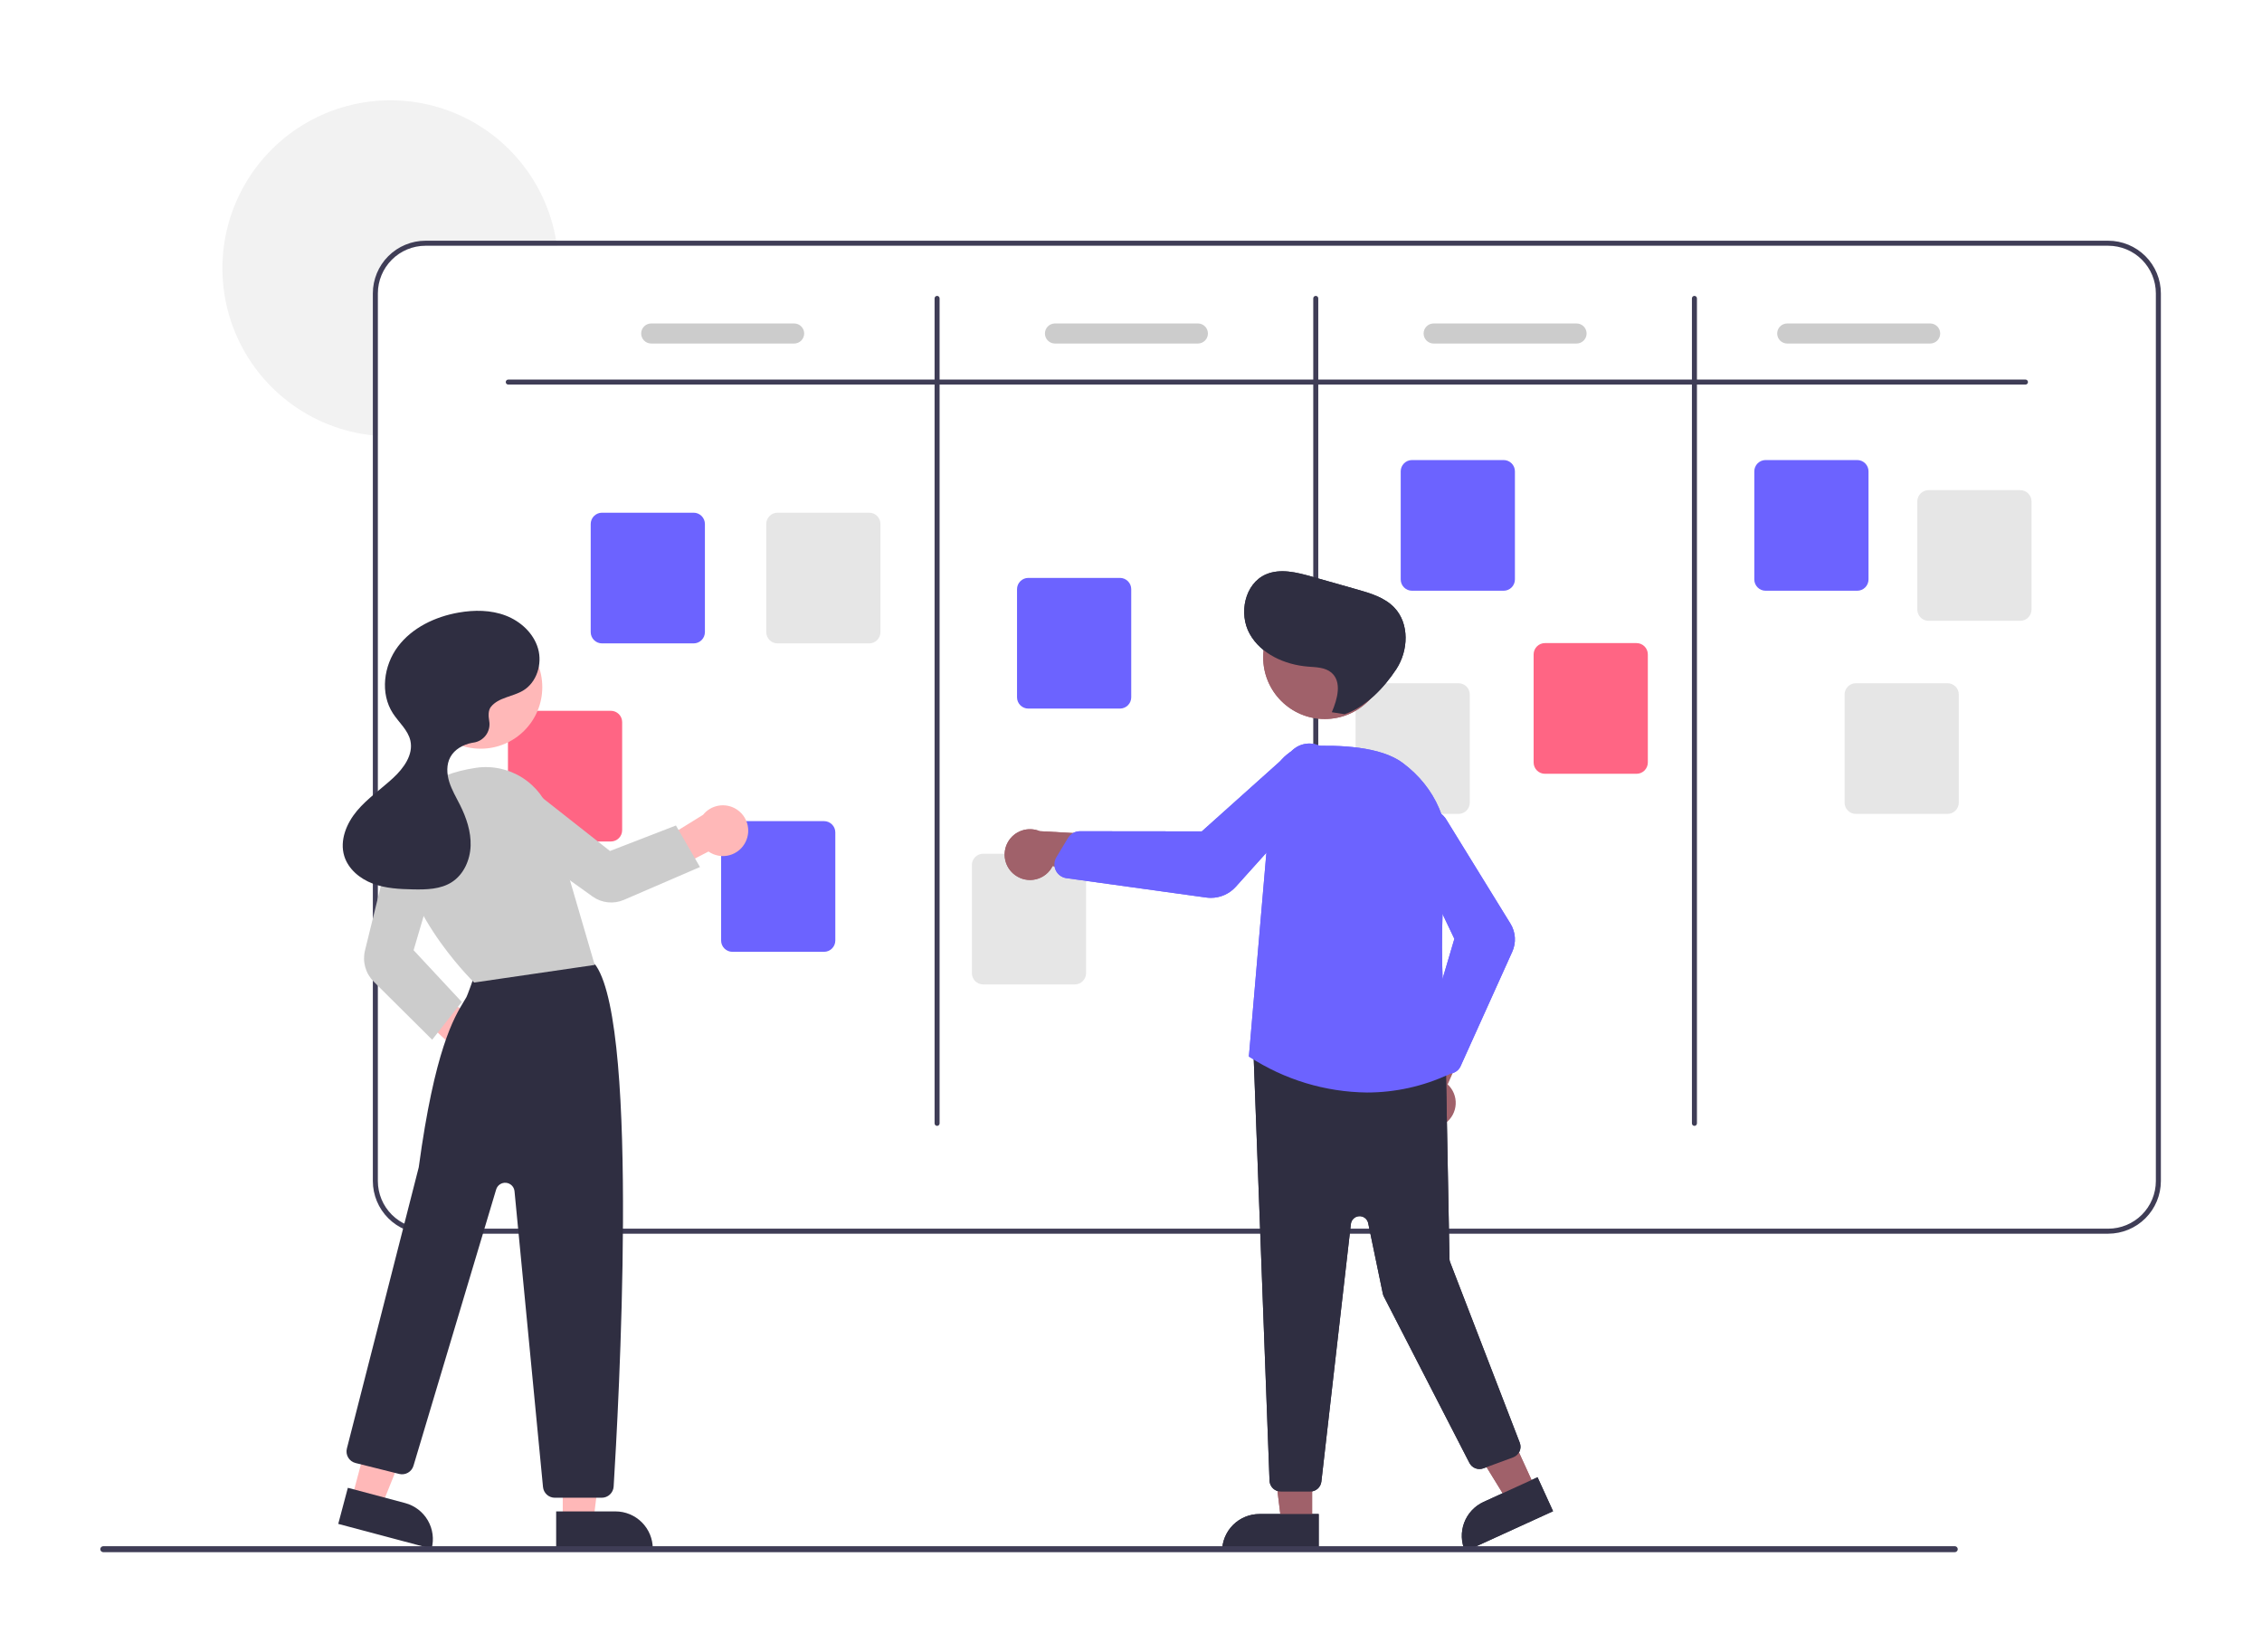 <svg width="902" height="659" viewBox="0 0 902 659" fill="none" xmlns="http://www.w3.org/2000/svg">
<g id="logo_1">
<path id="circle" d="M222.076 98H169.676C164.639 98.005 159.808 100.008 156.246 103.57C152.684 107.132 150.681 111.962 150.676 117V173.81C150.006 173.77 149.336 173.71 148.676 173.63C136.262 172.324 124.46 167.576 114.6 159.921C104.74 152.266 97.215 142.009 92.872 130.306C88.53 118.604 87.543 105.92 90.023 93.687C92.504 81.453 98.352 70.156 106.909 61.068C115.467 51.98 126.393 45.464 138.455 42.254C150.518 39.043 163.237 39.267 175.18 42.898C187.122 46.53 197.813 53.426 206.046 62.809C214.279 72.191 219.727 83.687 221.776 96C221.886 96.66 221.986 97.33 222.076 98Z" fill="#F2F2F2"/>
<path id="square" d="M840.676 96H169.676C164.109 96.006 158.771 98.221 154.834 102.157C150.897 106.094 148.682 111.432 148.676 117V471C148.682 476.568 150.897 481.906 154.834 485.842C158.771 489.779 164.109 491.994 169.676 492H840.676C846.244 491.994 851.582 489.779 855.519 485.842C859.456 481.906 861.67 476.568 861.676 471V117C861.67 111.432 859.456 106.094 855.519 102.157C851.582 98.221 846.244 96.006 840.676 96ZM859.676 471C859.672 476.038 857.668 480.868 854.106 484.43C850.544 487.992 845.714 489.995 840.676 490H169.676C164.639 489.995 159.808 487.992 156.246 484.43C152.684 480.868 150.681 476.038 150.676 471V117C150.681 111.962 152.684 107.132 156.246 103.57C159.808 100.008 164.639 98.005 169.676 98H840.676C845.714 98.005 850.544 100.008 854.106 103.57C857.668 107.132 859.672 111.962 859.676 117V471Z" fill="#3F3D56"/>
<path id="horizontal_line" d="M807.676 153.37H202.676C202.411 153.37 202.157 153.264 201.969 153.077C201.782 152.889 201.676 152.635 201.676 152.37C201.676 152.104 201.782 151.85 201.969 151.663C202.157 151.475 202.411 151.37 202.676 151.37H807.676C807.941 151.37 808.196 151.475 808.383 151.663C808.571 151.85 808.676 152.104 808.676 152.37C808.676 152.635 808.571 152.889 808.383 153.077C808.196 153.264 807.941 153.37 807.676 153.37Z" fill="#3F3D56"/>
<g id="vertical_line">
<path id="Vector" d="M373.676 449C373.411 449 373.157 448.895 372.969 448.707C372.782 448.52 372.676 448.265 372.676 448V119C372.676 118.735 372.782 118.48 372.969 118.293C373.157 118.105 373.411 118 373.676 118C373.941 118 374.196 118.105 374.383 118.293C374.571 118.48 374.676 118.735 374.676 119V448C374.676 448.265 374.571 448.52 374.383 448.707C374.196 448.895 373.941 449 373.676 449Z" fill="#3F3D56"/>
<path id="Vector_2" d="M524.676 449C524.411 449 524.157 448.895 523.969 448.707C523.782 448.52 523.676 448.265 523.676 448V119C523.676 118.735 523.782 118.48 523.969 118.293C524.157 118.105 524.411 118 524.676 118C524.941 118 525.196 118.105 525.383 118.293C525.571 118.48 525.676 118.735 525.676 119V448C525.676 448.265 525.571 448.52 525.383 448.707C525.196 448.895 524.941 449 524.676 449Z" fill="#3F3D56"/>
<path id="Vector_3" d="M675.676 449C675.411 449 675.157 448.895 674.969 448.707C674.782 448.52 674.676 448.265 674.676 448V119C674.676 118.735 674.782 118.48 674.969 118.293C675.157 118.105 675.411 118 675.676 118C675.941 118 676.196 118.105 676.383 118.293C676.571 118.48 676.676 118.735 676.676 119V448C676.676 448.265 676.571 448.52 676.383 448.707C676.196 448.895 675.941 449 675.676 449Z" fill="#3F3D56"/>
</g>
<path id="2_paper" d="M328.592 379.587H292.052C290.859 379.586 289.715 379.112 288.871 378.268C288.028 377.424 287.553 376.28 287.552 375.087V331.968C287.553 330.775 288.028 329.631 288.871 328.787C289.715 327.944 290.859 327.469 292.052 327.468H328.592C329.785 327.469 330.929 327.944 331.772 328.787C332.616 329.631 333.091 330.775 333.092 331.968V375.087C333.091 376.28 332.616 377.424 331.772 378.268C330.929 379.112 329.785 379.586 328.592 379.587Z" fill="#6C63FF"/>
<g id="4_paper">
<path id="Vector_4" d="M740.592 235.587H704.052C702.859 235.586 701.715 235.112 700.872 234.268C700.028 233.424 699.553 232.28 699.552 231.087V187.968C699.553 186.775 700.028 185.631 700.872 184.787C701.715 183.944 702.859 183.469 704.052 183.468H740.592C741.785 183.469 742.929 183.944 743.773 184.787C744.616 185.631 745.091 186.775 745.092 187.968V231.087C745.091 232.28 744.616 233.424 743.773 234.268C742.929 235.112 741.785 235.586 740.592 235.587Z" fill="#6C63FF"/>
<path id="Vector_5" d="M805.592 247.587H769.052C767.859 247.586 766.715 247.112 765.872 246.268C765.028 245.424 764.553 244.28 764.552 243.087V199.968C764.553 198.775 765.028 197.631 765.872 196.787C766.715 195.944 767.859 195.469 769.052 195.468H805.592C806.785 195.469 807.929 195.944 808.773 196.787C809.616 197.631 810.091 198.775 810.092 199.968V243.087C810.091 244.28 809.616 245.424 808.773 246.268C807.929 247.112 806.785 247.586 805.592 247.587Z" fill="#E6E6E6"/>
<path id="Vector_6" d="M776.592 324.587H740.052C738.859 324.586 737.715 324.112 736.872 323.268C736.028 322.424 735.553 321.28 735.552 320.087V276.968C735.553 275.775 736.028 274.631 736.872 273.787C737.715 272.944 738.859 272.469 740.052 272.468H776.592C777.785 272.469 778.929 272.944 779.773 273.787C780.616 274.631 781.091 275.775 781.092 276.968V320.087C781.091 321.28 780.616 322.424 779.773 323.268C778.929 324.112 777.785 324.586 776.592 324.587Z" fill="#E6E6E6"/>
</g>
<g id="5_paper">
<path id="Vector_7" d="M446.592 282.587H410.052C408.859 282.586 407.715 282.112 406.872 281.268C406.028 280.424 405.553 279.28 405.552 278.087V234.968C405.553 233.775 406.028 232.631 406.872 231.787C407.715 230.944 408.859 230.469 410.052 230.468H446.592C447.785 230.469 448.929 230.944 449.773 231.787C450.616 232.631 451.091 233.775 451.092 234.968V278.087C451.091 279.28 450.616 280.424 449.773 281.268C448.929 282.112 447.785 282.586 446.592 282.587Z" fill="#6C63FF"/>
<path id="Vector_8" d="M599.592 235.587H563.052C561.859 235.586 560.715 235.112 559.872 234.268C559.028 233.424 558.553 232.28 558.552 231.087V187.968C558.553 186.775 559.028 185.631 559.872 184.787C560.715 183.944 561.859 183.469 563.052 183.468H599.592C600.785 183.469 601.929 183.944 602.773 184.787C603.616 185.631 604.091 186.775 604.092 187.968V231.087C604.091 232.28 603.616 233.424 602.773 234.268C601.929 235.112 600.785 235.586 599.592 235.587Z" fill="#6C63FF"/>
<path id="Vector_9" d="M652.592 308.587H616.052C614.859 308.586 613.715 308.112 612.872 307.268C612.028 306.424 611.553 305.28 611.552 304.087V260.968C611.553 259.775 612.028 258.631 612.872 257.787C613.715 256.944 614.859 256.469 616.052 256.468H652.592C653.785 256.469 654.929 256.944 655.773 257.787C656.616 258.631 657.091 259.775 657.092 260.968V304.087C657.091 305.28 656.616 306.424 655.773 307.268C654.929 308.112 653.785 308.586 652.592 308.587Z" fill="#FF6584"/>
<path id="Vector_10" d="M581.592 324.587H545.052C543.859 324.586 542.715 324.112 541.872 323.268C541.028 322.424 540.553 321.28 540.552 320.087V276.968C540.553 275.775 541.028 274.631 541.872 273.787C542.715 272.944 543.859 272.469 545.052 272.468H581.592C582.785 272.469 583.929 272.944 584.773 273.787C585.616 274.631 586.091 275.775 586.092 276.968V320.087C586.091 321.28 585.616 322.424 584.773 323.268C583.929 324.112 582.785 324.586 581.592 324.587Z" fill="#E6E6E6"/>
</g>
<path id="1_paper" d="M428.592 392.587H392.052C390.859 392.586 389.715 392.112 388.872 391.268C388.028 390.424 387.553 389.28 387.552 388.087V344.968C387.553 343.775 388.028 342.631 388.872 341.787C389.715 340.944 390.859 340.469 392.052 340.468H428.592C429.785 340.469 430.929 340.944 431.773 341.787C432.616 342.631 433.091 343.775 433.092 344.968V388.087C433.091 389.28 432.616 390.424 431.773 391.268C430.929 392.112 429.785 392.586 428.592 392.587Z" fill="#E6E6E6"/>
<g id="3_paper">
<path id="Vector_11" d="M276.592 256.587H240.052C238.859 256.586 237.715 256.112 236.871 255.268C236.028 254.424 235.553 253.28 235.552 252.087V208.968C235.553 207.775 236.028 206.631 236.871 205.787C237.715 204.944 238.859 204.469 240.052 204.468H276.592C277.785 204.469 278.929 204.944 279.772 205.787C280.616 206.631 281.091 207.775 281.092 208.968V252.087C281.091 253.28 280.616 254.424 279.772 255.268C278.929 256.112 277.785 256.586 276.592 256.587Z" fill="#6C63FF"/>
<path id="Vector_12" d="M243.592 335.587H207.052C205.859 335.586 204.715 335.112 203.871 334.268C203.028 333.424 202.553 332.28 202.552 331.087V287.968C202.553 286.775 203.028 285.631 203.871 284.787C204.715 283.944 205.859 283.469 207.052 283.468H243.592C244.785 283.469 245.929 283.944 246.772 284.787C247.616 285.631 248.091 286.775 248.092 287.968V331.087C248.091 332.28 247.616 333.424 246.772 334.268C245.929 335.112 244.785 335.586 243.592 335.587Z" fill="#FF6584"/>
<path id="Vector_13" d="M346.592 256.587H310.052C308.859 256.586 307.715 256.112 306.871 255.268C306.028 254.424 305.553 253.28 305.552 252.087V208.968C305.553 207.775 306.028 206.631 306.871 205.787C307.715 204.944 308.859 204.469 310.052 204.468H346.592C347.785 204.469 348.929 204.944 349.772 205.787C350.616 206.631 351.091 207.775 351.092 208.968V252.087C351.091 253.28 350.616 254.424 349.772 255.268C348.929 256.112 347.785 256.586 346.592 256.587Z" fill="#E6E6E6"/>
</g>
<g id="grey_lines">
<path id="Vector_14" d="M316.676 137H259.676C258.615 137 257.598 136.579 256.848 135.828C256.098 135.078 255.676 134.061 255.676 133C255.676 131.939 256.098 130.922 256.848 130.172C257.598 129.421 258.615 129 259.676 129H316.676C317.737 129 318.755 129.421 319.505 130.172C320.255 130.922 320.676 131.939 320.676 133C320.676 134.061 320.255 135.078 319.505 135.828C318.755 136.579 317.737 137 316.676 137Z" fill="#CCCCCC"/>
<path id="Vector_15" d="M477.676 137H420.676C419.615 137 418.598 136.579 417.848 135.828C417.098 135.078 416.676 134.061 416.676 133C416.676 131.939 417.098 130.922 417.848 130.172C418.598 129.421 419.615 129 420.676 129H477.676C478.737 129 479.755 129.421 480.505 130.172C481.255 130.922 481.676 131.939 481.676 133C481.676 134.061 481.255 135.078 480.505 135.828C479.755 136.579 478.737 137 477.676 137Z" fill="#CCCCCC"/>
<path id="Vector_16" d="M628.676 137H571.676C570.615 137 569.598 136.579 568.848 135.828C568.098 135.078 567.676 134.061 567.676 133C567.676 131.939 568.098 130.922 568.848 130.172C569.598 129.421 570.615 129 571.676 129H628.676C629.737 129 630.755 129.421 631.505 130.172C632.255 130.922 632.676 131.939 632.676 133C632.676 134.061 632.255 135.078 631.505 135.828C630.755 136.579 629.737 137 628.676 137Z" fill="#CCCCCC"/>
<path id="Vector_17" d="M769.676 137H712.676C711.615 137 710.598 136.579 709.848 135.828C709.098 135.078 708.676 134.061 708.676 133C708.676 131.939 709.098 130.922 709.848 130.172C710.598 129.421 711.615 129 712.676 129H769.676C770.737 129 771.755 129.421 772.505 130.172C773.255 130.922 773.676 131.939 773.676 133C773.676 134.061 773.255 135.078 772.505 135.828C771.755 136.579 770.737 137 769.676 137Z" fill="#CCCCCC"/>
</g>
<g id="left_person">
<path id="Vector_18" d="M189.009 429.891C187.546 429.748 186.132 429.286 184.867 428.537C183.602 427.788 182.517 426.771 181.687 425.557C180.858 424.343 180.304 422.963 180.066 421.512C179.828 420.061 179.911 418.576 180.309 417.161L154.676 393.3L168.229 389.862L193.435 410.305C195.768 411.132 197.717 412.785 198.912 414.952C200.108 417.119 200.467 419.65 199.921 422.064C199.376 424.478 197.964 426.609 195.953 428.051C193.941 429.494 191.471 430.149 189.009 429.891Z" fill="#FFB8B8"/>
<path id="Vector_19" d="M224.404 606.253H236.664L242.496 558.965H224.402L224.404 606.253Z" fill="#FFB8B8"/>
<path id="Vector_20" d="M260.308 617.636L221.777 617.637L221.777 602.75L245.421 602.749C249.369 602.749 253.155 604.317 255.947 607.109C258.739 609.901 260.308 613.687 260.308 617.636Z" fill="#2F2E41"/>
<path id="Vector_21" d="M140.345 597.401L152.193 600.555L169.994 556.359L152.509 551.705L140.345 597.401Z" fill="#FFB8B8"/>
<path id="Vector_22" d="M172.113 617.639L134.879 607.729L138.708 593.343L161.556 599.424C165.372 600.44 168.627 602.929 170.607 606.345C172.587 609.761 173.129 613.824 172.113 617.639Z" fill="#2F2E41"/>

<path id="Vector_23" d="M239.961 597.3H221.254C220.072 597.304 218.932 596.866 218.057 596.071C217.182 595.277 216.637 594.183 216.528 593.007L205.171 475.075C205.088 474.21 204.707 473.401 204.093 472.786C203.478 472.171 202.67 471.789 201.805 471.704C200.94 471.62 200.073 471.838 199.351 472.323C198.63 472.808 198.099 473.528 197.85 474.36L164.877 584.56C164.528 585.731 163.74 586.722 162.678 587.327C161.616 587.932 160.362 588.103 159.177 587.806L141.774 583.454C141.166 583.302 140.595 583.032 140.092 582.658C139.59 582.285 139.166 581.816 138.846 581.278C138.525 580.74 138.315 580.144 138.225 579.524C138.136 578.905 138.171 578.273 138.326 577.667C138.611 576.557 166.737 466.639 166.983 465.509C173.355 418.541 180.98 405.955 185.076 399.194C185.415 398.635 185.726 398.12 186.007 397.634C186.358 397.025 188.519 390.989 189.89 387.069C190.068 386.432 190.377 385.838 190.796 385.325C191.215 384.813 191.736 384.393 192.325 384.092C209.536 375.29 229.673 381.383 235.434 383.46C236.39 383.796 237.21 384.433 237.773 385.275C255.057 411.347 246.575 562.767 244.699 592.856C244.621 594.06 244.088 595.189 243.208 596.014C242.328 596.839 241.167 597.299 239.961 597.3Z" fill="#2F2E41"/>
<path id="Vector_24" d="M191.684 298.585C205.249 298.585 216.245 287.589 216.245 274.024C216.245 260.46 205.249 249.463 191.684 249.463C178.119 249.463 167.123 260.46 167.123 274.024C167.123 287.589 178.119 298.585 191.684 298.585Z" fill="#FFB8B8"/>
<path id="Vector_25" d="M189.082 391.838L188.905 391.667C188.574 391.347 155.85 359.287 160.085 329.643C161.896 316.963 172.155 308.861 189.752 306.212C196.217 305.252 202.812 306.657 208.323 310.17C213.834 313.683 217.893 319.067 219.752 325.333L237.152 384.817L189.082 391.838Z" fill="#CCCCCC"/>
<path id="Vector_26" d="M172.333 414.641L149.014 391.47C147.42 389.876 146.262 387.899 145.653 385.729C145.044 383.559 145.003 381.269 145.535 379.078L156.823 333.159C157.161 331.783 157.778 330.491 158.636 329.363C159.493 328.235 160.573 327.296 161.809 326.602C163.044 325.908 164.409 325.475 165.819 325.33C167.228 325.185 168.652 325.331 170.003 325.759C172.578 326.589 174.729 328.388 175.999 330.776C177.27 333.164 177.562 335.953 176.812 338.553L164.928 378.949L184.146 399.586L172.333 414.641Z" fill="#CCCCCC"/>
<path id="Vector_27" d="M297.404 335.562C296.788 336.897 295.886 338.08 294.763 339.028C293.64 339.977 292.322 340.667 290.903 341.052C289.484 341.436 287.998 341.504 286.55 341.252C285.101 340.999 283.726 340.432 282.521 339.591L251.391 355.726L252.767 342.02L280.364 324.941C281.912 323.009 284.114 321.713 286.554 321.297C288.994 320.88 291.501 321.374 293.602 322.683C295.702 323.992 297.25 326.026 297.95 328.4C298.651 330.774 298.457 333.322 297.404 335.562Z" fill="#FFB8B8"/>
<path id="Vector_28" d="M279.121 345.765L248.775 358.878C246.755 359.744 244.546 360.076 242.361 359.841C240.176 359.607 238.088 358.814 236.298 357.54L197.709 329.891C196.557 329.065 195.587 328.013 194.859 326.797C194.13 325.582 193.659 324.23 193.474 322.826C193.289 321.421 193.394 319.993 193.783 318.631C194.172 317.268 194.837 316 195.735 314.905C197.463 312.822 199.932 311.494 202.622 311.202C205.312 310.909 208.009 311.675 210.144 313.337L243.232 339.379L269.533 329.204L279.121 345.765Z" fill="#CCCCCC"/>
<path id="Vector_29" d="M195.756 281.895C198.786 278.098 204.447 277.894 208.609 275.39C214.061 272.109 216.314 264.779 214.558 258.664C212.801 252.549 207.62 247.783 201.679 245.503C195.739 243.224 189.13 243.196 182.863 244.298C173.533 245.938 164.347 250.293 158.657 257.867C152.966 265.441 151.518 276.533 156.675 284.479C159.046 288.132 162.705 291.146 163.651 295.396C164.893 300.976 160.979 306.357 156.787 310.242C152.01 314.669 146.53 318.376 142.345 323.365C138.16 328.355 135.369 335.171 137.279 341.397C138.879 346.614 143.535 350.457 148.64 352.381C153.746 354.306 159.306 354.584 164.761 354.691C170.059 354.794 175.685 354.666 180.147 351.809C184.924 348.752 187.475 342.951 187.664 337.282C187.852 331.614 185.958 326.06 183.419 320.988C181.906 317.965 180.146 315.035 179.141 311.808C178.135 308.58 177.961 304.917 179.571 301.945C181.264 298.82 184.688 296.936 188.175 296.251C188.357 296.215 188.548 296.183 188.749 296.155C189.741 296.026 190.697 295.698 191.558 295.189C192.42 294.681 193.169 294.002 193.761 293.196C194.353 292.39 194.775 291.471 195.002 290.497C195.23 289.523 195.257 288.512 195.082 287.527C194.685 285.313 194.719 283.193 195.756 281.895Z" fill="#2F2E41"/>
</g>
<g id="right_person">
    <path id="Vector_30" d="M576.482 447.857C577.656 446.973 578.623 445.842 579.313 444.544C580.003 443.246 580.401 441.813 580.477 440.345C580.553 438.877 580.307 437.41 579.755 436.047C579.203 434.685 578.359 433.46 577.283 432.458L591.694 399.759L573.386 402.861L562.507 433.438C560.945 435.358 560.142 437.784 560.249 440.257C560.357 442.73 561.367 445.077 563.09 446.855C564.812 448.632 567.127 449.716 569.595 449.9C572.063 450.085 574.514 449.358 576.482 447.857Z" fill="#A0616A"/>
    <path id="Vector_31" d="M523.229 607.3H510.969L505.137 560.012L523.231 560.013L523.229 607.3Z" fill="#A0616A"/>
<path id="Vector_32" d="M502.212 603.797H525.856V618.684H487.325C487.325 616.729 487.71 614.793 488.458 612.987C489.206 611.181 490.303 609.539 491.685 608.157C493.068 606.775 494.709 605.678 496.515 604.93C498.321 604.182 500.257 603.797 502.212 603.797Z" fill="#2F2E41"/>
<path id="Vector_33" d="M612.184 593.413L601.033 598.506L576.079 557.917L592.538 550.399L612.184 593.413Z" fill="#A0616A"/>
<path id="Vector_34" d="M591.612 598.958L613.118 589.135L619.303 602.676L584.256 618.685C583.443 616.906 582.989 614.985 582.919 613.032C582.85 611.078 583.165 609.13 583.848 607.298C584.531 605.466 585.568 603.787 586.901 602.356C588.233 600.925 589.834 599.771 591.612 598.958Z" fill="#2F2E41"/>
<path id="Vector_35" d="M522.448 594.831H510.736C509.6 594.827 508.507 594.396 507.675 593.622C506.843 592.849 506.334 591.79 506.247 590.658L499.86 420.099C499.813 419.445 499.909 418.789 500.141 418.177C500.374 417.564 500.737 417.009 501.206 416.552C501.675 416.094 502.239 415.745 502.857 415.527C503.475 415.31 504.133 415.231 504.786 415.294L572.521 422.488C573.618 422.595 574.638 423.102 575.387 423.912C576.136 424.722 576.562 425.778 576.583 426.881L578.002 502.117C578.01 502.525 578.089 502.929 578.236 503.31L606.021 575.363C606.236 575.919 606.338 576.513 606.321 577.109C606.304 577.706 606.168 578.293 605.922 578.836C605.677 579.38 605.325 579.869 604.888 580.275C604.451 580.682 603.938 580.997 603.378 581.203L591.51 585.576C590.479 585.956 589.345 585.946 588.321 585.547C587.298 585.148 586.455 584.389 585.952 583.412L551.82 517.043C551.634 516.682 551.498 516.298 551.416 515.901L545.585 487.807C545.416 486.992 544.962 486.265 544.305 485.754C543.648 485.244 542.831 484.984 542 485.022C541.168 485.06 540.378 485.392 539.77 485.96C539.162 486.527 538.776 487.293 538.681 488.119L526.918 590.843C526.793 591.941 526.268 592.954 525.443 593.69C524.619 594.425 523.552 594.832 522.448 594.831Z" fill="#2F2E41"/>
<path id="Vector_36" d="M528.279 286.739C541.844 286.739 552.84 275.743 552.84 262.178C552.84 248.613 541.844 237.617 528.279 237.617C514.715 237.617 503.718 248.613 503.718 262.178C503.718 275.743 514.715 286.739 528.279 286.739Z" fill="#A0616A"/>
<path id="Vector_37" d="M545.123 435.694C528.467 435.511 512.208 430.586 498.25 421.496L498.011 421.331L498.036 421.042L507.431 311.626C507.755 307.913 509.412 304.444 512.095 301.859C514.779 299.274 518.308 297.748 522.03 297.564C534.206 297.004 550.561 297.71 559.316 304.231C572.546 314.085 578.923 328.924 576.811 344.943C572.431 378.162 577.393 422.972 577.973 427.972L578.015 428.333L577.686 428.484C567.486 433.229 556.373 435.69 545.123 435.694Z" fill="#6C63FF"/>
<path id="Vector_38" d="M577.86 428.158C577.168 428.156 576.483 428.012 575.849 427.733C575.216 427.453 574.647 427.046 574.179 426.536L568.807 420.674C568.226 420.037 567.819 419.262 567.625 418.422C567.431 417.582 567.456 416.707 567.697 415.879L579.948 374.416L561.308 335.272C560.438 333.44 560.225 331.364 560.705 329.393C561.128 327.662 562.065 326.101 563.393 324.915C564.722 323.728 566.379 322.972 568.145 322.747C569.912 322.521 571.706 322.836 573.29 323.65C574.874 324.465 576.173 325.74 577.018 327.309L602.312 368.351C603.34 370.016 603.943 371.907 604.069 373.86C604.194 375.812 603.838 377.766 603.033 379.549L582.423 425.214C582.083 425.969 581.561 426.627 580.904 427.13C580.246 427.633 579.474 427.964 578.656 428.094C578.393 428.136 578.127 428.157 577.86 428.158Z" fill="#6C63FF"/>
<path id="Vector_39" d="M404.738 348.953C405.917 349.83 407.275 350.438 408.715 350.734C410.155 351.03 411.642 351.006 413.072 350.665C414.502 350.324 415.84 349.674 416.991 348.76C418.143 347.846 419.08 346.69 419.736 345.375L455.174 349.971L447.03 333.283L414.626 331.477C412.343 330.52 409.789 330.434 407.447 331.235C405.105 332.036 403.139 333.668 401.92 335.823C400.701 337.977 400.315 340.503 400.834 342.923C401.353 345.343 402.742 347.488 404.738 348.953Z" fill="#A0616A"/>
<path id="Vector_40" d="M482.849 358.067C482.232 358.067 481.616 358.024 481.005 357.939L425.254 350.207C424.343 350.082 423.477 349.732 422.735 349.189C421.993 348.646 421.398 347.926 421.003 347.096C420.875 346.828 420.769 346.551 420.685 346.267C420.469 345.528 420.409 344.753 420.508 343.991C420.607 343.228 420.863 342.494 421.26 341.835L425.873 334.186C426.37 333.369 427.068 332.692 427.9 332.222C428.733 331.752 429.673 331.503 430.629 331.5H430.637L479.233 331.556L515.527 299.039C517.215 297.529 519.372 296.647 521.634 296.539C523.62 296.447 525.588 296.959 527.277 298.008C528.966 299.057 530.298 300.593 531.096 302.414C531.895 304.235 532.122 306.256 531.749 308.209C531.376 310.162 530.42 311.956 529.006 313.355L492.791 353.633C491.538 355.028 490.005 356.144 488.292 356.908C486.579 357.672 484.725 358.067 482.849 358.067Z" fill="#6C63FF"/>
<path id="Vector_41" d="M531.072 284.028C533.316 278.833 535.215 271.915 530.91 268.243C528.413 266.113 524.817 266.108 521.545 265.843C512.328 265.096 502.839 260.855 498.334 252.78C493.829 244.704 496.345 232.695 504.844 229.052C510.574 226.596 517.142 228.269 523.139 229.969L541.145 235.075C546.495 236.592 552.112 238.265 555.964 242.277C562.106 248.674 561.647 259.488 556.768 266.895C551.889 274.301 544.542 282.025 536.131 284.837L531.072 284.028Z" fill="#2F2E41"/>
<path id="Vector_42" d="M523.229 607.3H510.969L505.137 560.012L523.231 560.013L523.229 607.3Z" fill="#A0616A"/>
<path id="Vector_43" d="M502.212 603.797H525.856V618.684H487.325C487.325 616.729 487.71 614.793 488.458 612.987C489.206 611.181 490.303 609.539 491.685 608.157C493.068 606.775 494.709 605.678 496.515 604.93C498.321 604.182 500.257 603.797 502.212 603.797Z" fill="#2F2E41"/>
<path id="Vector_44" d="M612.184 593.413L601.033 598.506L576.079 557.917L592.538 550.399L612.184 593.413Z" fill="#A0616A"/>
<path id="Vector_45" d="M591.612 598.958L613.118 589.135L619.303 602.676L584.256 618.685C583.443 616.906 582.989 614.985 582.919 613.032C582.85 611.078 583.165 609.13 583.848 607.298C584.531 605.466 585.568 603.787 586.901 602.356C588.233 600.925 589.834 599.771 591.612 598.958Z" fill="#2F2E41"/>
<path id="Vector_46" d="M522.448 594.831H510.736C509.6 594.827 508.507 594.396 507.675 593.622C506.843 592.849 506.334 591.79 506.247 590.658L499.86 420.099C499.813 419.445 499.909 418.789 500.141 418.177C500.374 417.564 500.737 417.009 501.206 416.552C501.675 416.094 502.239 415.745 502.857 415.527C503.475 415.31 504.133 415.231 504.786 415.294L572.521 422.488C573.618 422.595 574.638 423.102 575.387 423.912C576.136 424.722 576.562 425.778 576.583 426.881L578.002 502.117C578.01 502.525 578.089 502.929 578.236 503.31L606.021 575.363C606.236 575.919 606.338 576.513 606.321 577.109C606.304 577.706 606.168 578.293 605.922 578.836C605.677 579.38 605.325 579.869 604.888 580.275C604.451 580.682 603.938 580.997 603.378 581.203L591.51 585.576C590.479 585.956 589.345 585.946 588.321 585.547C587.298 585.148 586.455 584.389 585.952 583.412L551.82 517.043C551.634 516.682 551.498 516.298 551.416 515.901L545.585 487.807C545.416 486.992 544.962 486.265 544.305 485.754C543.648 485.244 542.831 484.984 542 485.022C541.168 485.06 540.378 485.392 539.77 485.96C539.162 486.527 538.776 487.293 538.681 488.119L526.918 590.843C526.793 591.941 526.268 592.954 525.443 593.69C524.619 594.425 523.552 594.832 522.448 594.831Z" fill="#2F2E41"/>
<path id="Vector_47" d="M528.279 286.739C541.844 286.739 552.84 275.743 552.84 262.178C552.84 248.613 541.844 237.617 528.279 237.617C514.715 237.617 503.718 248.613 503.718 262.178C503.718 275.743 514.715 286.739 528.279 286.739Z" fill="#A0616A"/>
<path id="Vector_48" d="M545.123 435.694C528.467 435.511 512.208 430.586 498.25 421.496L498.011 421.331L498.036 421.042L507.431 311.626C507.755 307.913 509.412 304.444 512.095 301.859C514.779 299.274 518.308 297.748 522.03 297.564C534.206 297.004 550.561 297.71 559.316 304.231C572.546 314.085 578.923 328.924 576.811 344.943C572.431 378.162 577.393 422.972 577.973 427.972L578.015 428.333L577.686 428.484C567.486 433.229 556.373 435.69 545.123 435.694Z" fill="#6C63FF"/>
<path id="Vector_49" d="M577.86 428.158C577.168 428.156 576.483 428.012 575.849 427.733C575.216 427.453 574.647 427.046 574.179 426.536L568.807 420.674C568.226 420.037 567.819 419.262 567.625 418.422C567.431 417.582 567.456 416.707 567.697 415.879L579.948 374.416L561.308 335.272C560.438 333.44 560.225 331.364 560.705 329.393C561.128 327.662 562.065 326.101 563.393 324.915C564.722 323.728 566.379 322.972 568.145 322.747C569.912 322.521 571.706 322.836 573.29 323.65C574.874 324.465 576.173 325.74 577.018 327.309L602.312 368.351C603.34 370.016 603.943 371.907 604.069 373.86C604.194 375.812 603.838 377.766 603.033 379.549L582.423 425.214C582.083 425.969 581.561 426.627 580.904 427.13C580.246 427.633 579.474 427.964 578.656 428.094C578.393 428.136 578.127 428.157 577.86 428.158Z" fill="#6C63FF"/>
<path id="Vector_50" d="M404.738 348.953C405.917 349.83 407.275 350.438 408.715 350.734C410.155 351.03 411.642 351.006 413.072 350.665C414.502 350.324 415.84 349.674 416.991 348.76C418.143 347.846 419.08 346.69 419.736 345.375L455.174 349.971L447.03 333.283L414.626 331.477C412.343 330.52 409.789 330.434 407.447 331.235C405.105 332.036 403.139 333.668 401.92 335.823C400.701 337.977 400.315 340.503 400.834 342.923C401.353 345.343 402.742 347.488 404.738 348.953Z" fill="#A0616A"/>
<path id="Vector_51" d="M482.849 358.067C482.232 358.067 481.616 358.024 481.005 357.939L425.254 350.207C424.343 350.082 423.477 349.732 422.735 349.189C421.993 348.646 421.398 347.926 421.003 347.096C420.875 346.828 420.769 346.551 420.685 346.267C420.469 345.528 420.409 344.753 420.508 343.991C420.607 343.228 420.863 342.494 421.26 341.835L425.873 334.186C426.37 333.369 427.068 332.692 427.9 332.222C428.733 331.752 429.673 331.503 430.629 331.5H430.637L479.233 331.556L515.527 299.039C517.215 297.529 519.372 296.647 521.634 296.539C523.62 296.447 525.588 296.959 527.277 298.008C528.966 299.057 530.298 300.593 531.096 302.414C531.895 304.235 532.122 306.256 531.749 308.209C531.376 310.162 530.42 311.956 529.006 313.355L492.791 353.633C491.538 355.028 490.005 356.144 488.292 356.908C486.579 357.672 484.725 358.067 482.849 358.067Z" fill="#6C63FF"/>
<path id="Vector_52" d="M531.072 284.028C533.316 278.833 535.215 271.915 530.91 268.243C528.413 266.113 524.817 266.108 521.545 265.843C512.328 265.096 502.839 260.855 498.334 252.78C493.829 244.704 496.345 232.695 504.844 229.052C510.574 226.596 517.142 228.269 523.139 229.969L541.145 235.075C546.495 236.592 552.112 238.265 555.964 242.277C562.106 248.674 561.647 259.488 556.768 266.895C551.889 274.301 544.542 282.025 536.131 284.837L531.072 284.028Z" fill="#2F2E41"/>
</g>
<path id="bottom_line" d="M779.485 619.01H41.191C41.034 619.01 40.879 618.98 40.734 618.92C40.589 618.86 40.458 618.773 40.346 618.662C40.236 618.551 40.148 618.42 40.087 618.275C40.028 618.131 39.997 617.976 39.997 617.819C39.997 617.662 40.028 617.507 40.087 617.362C40.148 617.218 40.236 617.086 40.346 616.976C40.458 616.865 40.589 616.777 40.734 616.718C40.879 616.658 41.034 616.628 41.191 616.628H779.485C779.641 616.628 779.797 616.658 779.941 616.718C780.086 616.777 780.218 616.865 780.329 616.976C780.44 617.086 780.528 617.218 780.588 617.362C780.648 617.507 780.679 617.662 780.679 617.819C780.679 617.976 780.648 618.131 780.588 618.275C780.528 618.42 780.44 618.551 780.329 618.662C780.218 618.773 780.086 618.86 779.941 618.92C779.797 618.98 779.641 619.01 779.485 619.01Z" fill="#3F3D56"/>
</g>
</svg>
